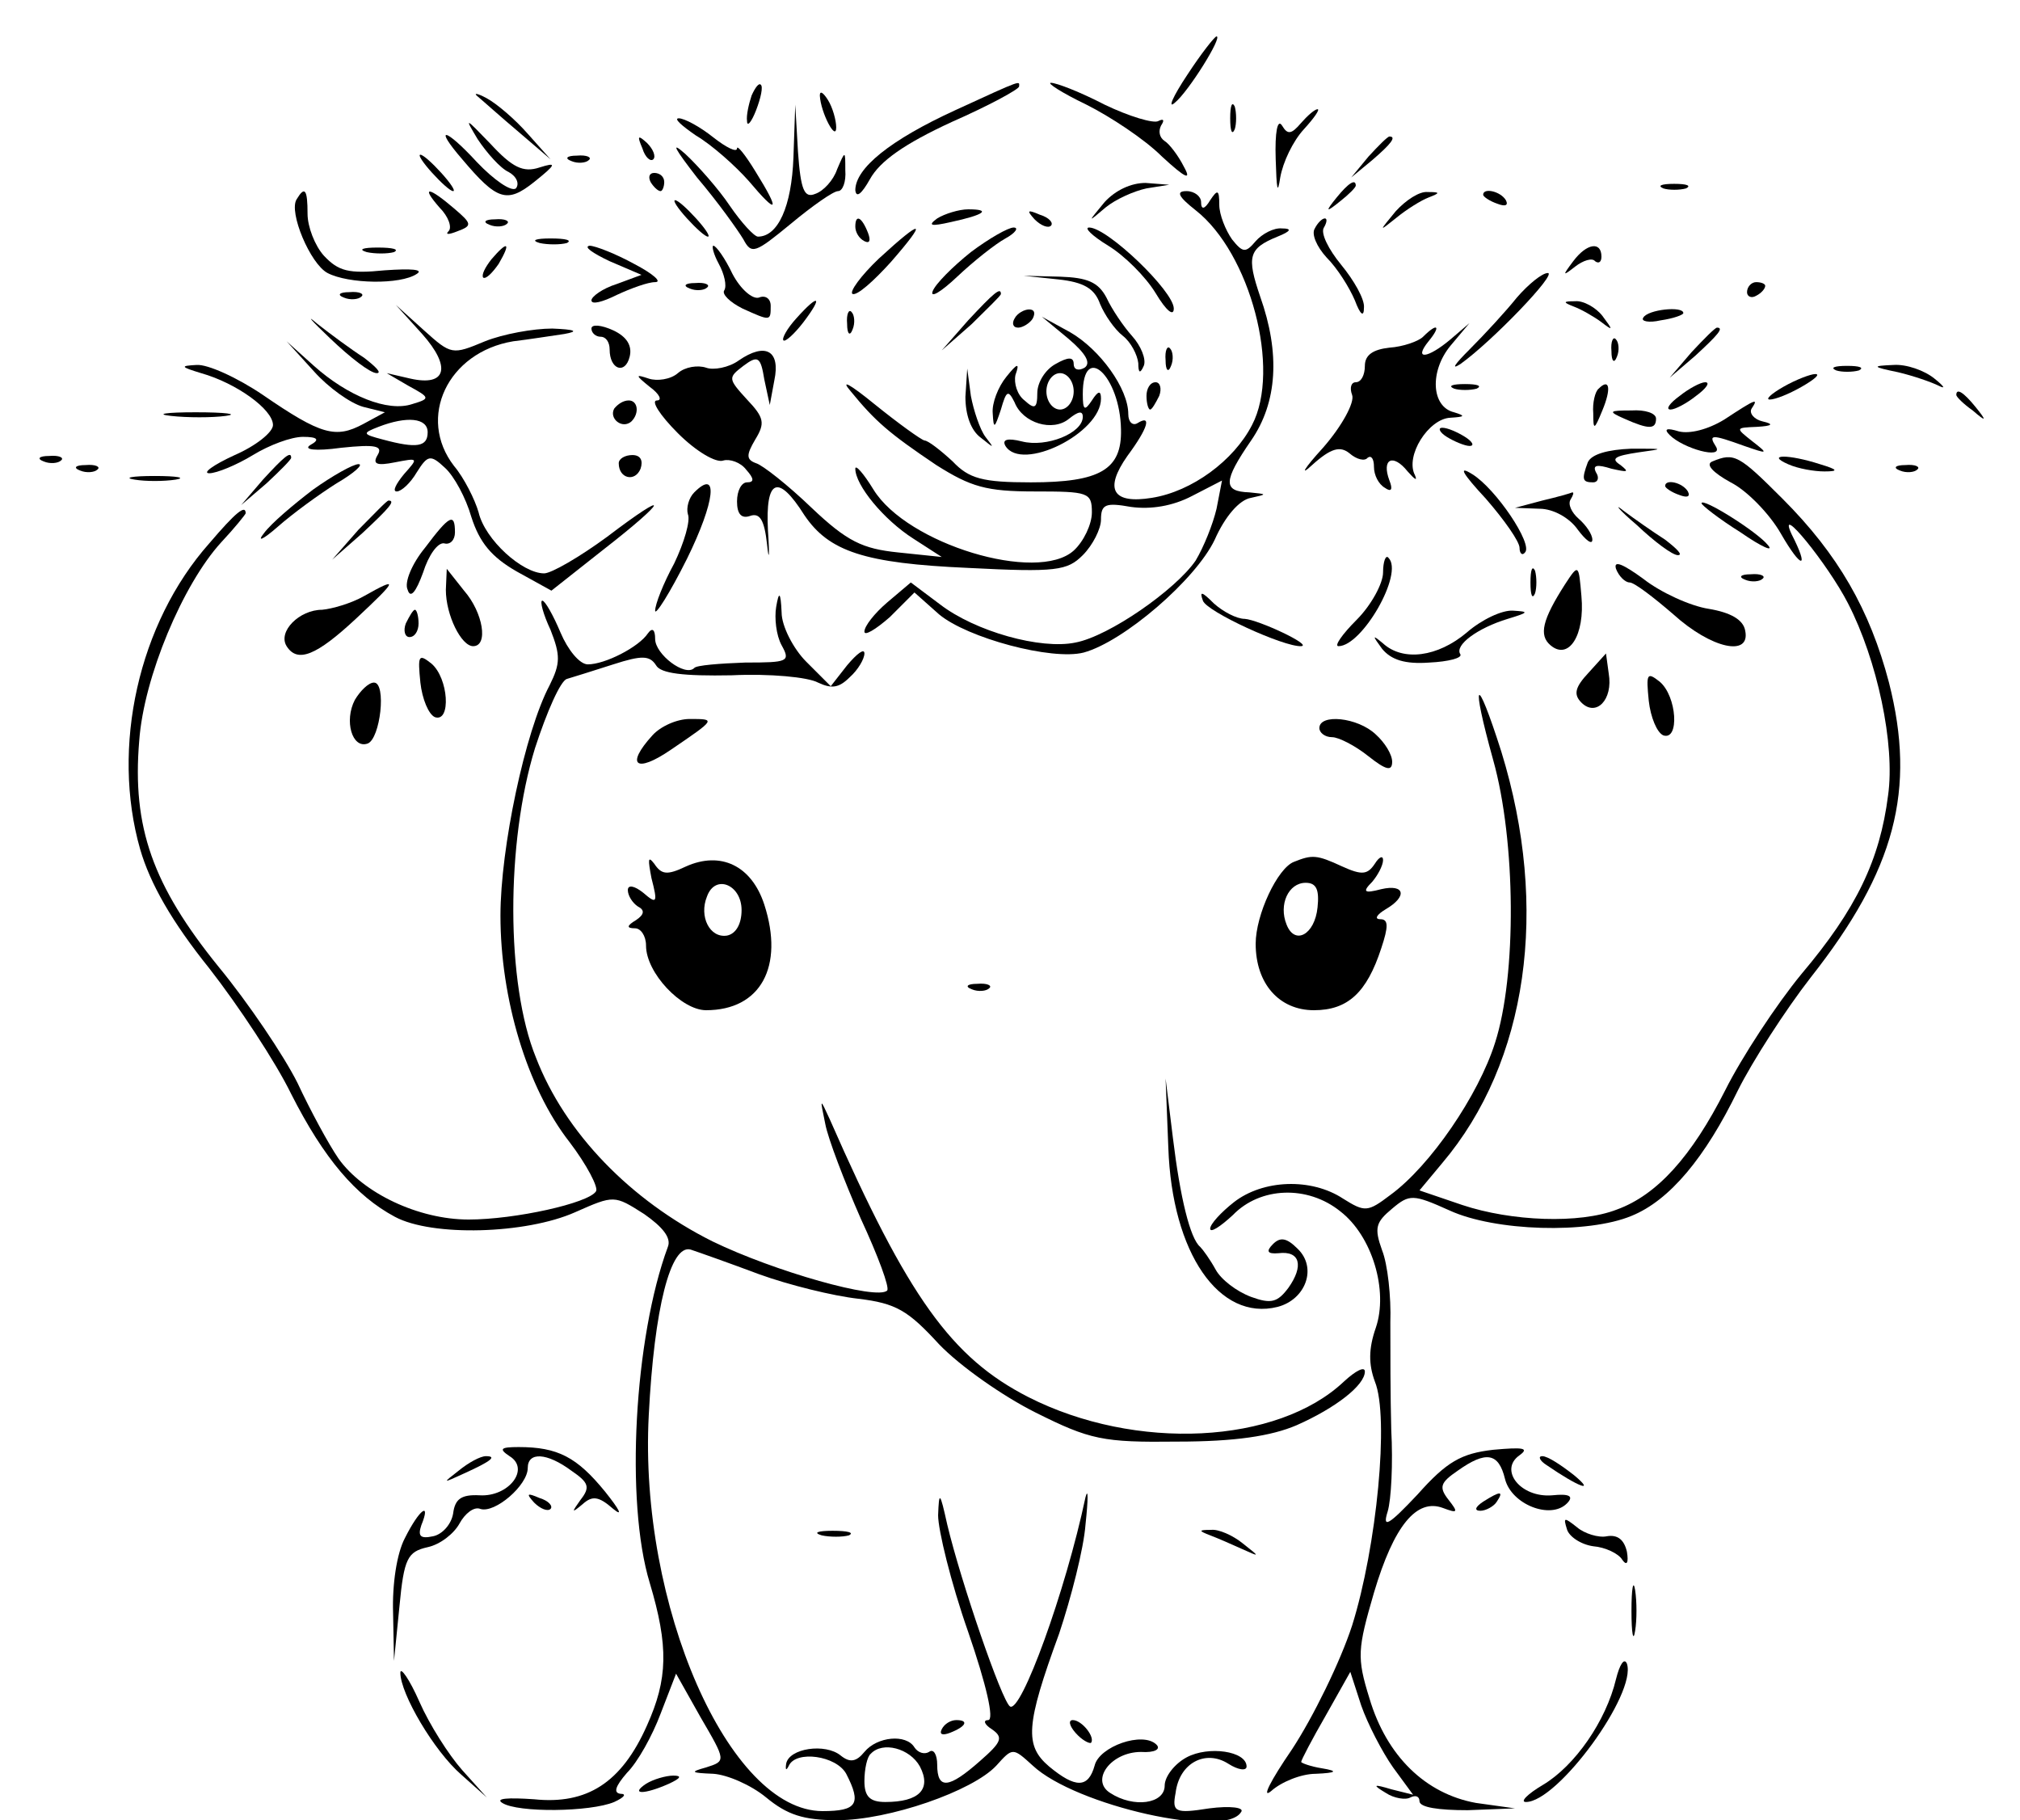 <?xml version="1.0" standalone="no"?>
<!DOCTYPE svg PUBLIC "-//W3C//DTD SVG 20010904//EN"
 "http://www.w3.org/TR/2001/REC-SVG-20010904/DTD/svg10.dtd">
<svg version="1.0" xmlns="http://www.w3.org/2000/svg"
 width="222pt" height="200pt" viewBox="0 0 222 200"
 preserveAspectRatio="xMidYMid meet">

<g transform="translate(0,200) scale(0.1,-0.1)"
fill="#000000" stroke="none">
<path d="M1305 1918 c-16 -24 -22 -38 -14 -31 15 12 53 73 46 73 -2 0 -17 -19
-32 -42z"/>
<path d="M826 1895 c-3 -9 -6 -22 -5 -28 0 -7 5 -1 10 12 5 13 8 26 5 28 -2 2
-6 -3 -10 -12z"/>
<path d="M1050 1879 c-72 -33 -110 -64 -110 -88 1 -9 7 -4 16 12 11 20 38 39
90 63 41 18 74 36 74 39 0 6 6 9 -70 -26z"/>
<path d="M1194 1885 c26 -13 64 -38 83 -57 26 -24 33 -27 24 -11 -6 12 -16 25
-21 28 -6 4 -7 11 -4 17 4 6 3 8 -3 5 -5 -3 -32 5 -59 18 -27 14 -53 24 -59
24 -5 0 12 -11 39 -24z"/>
<path d="M525 1894 c6 -5 26 -23 45 -39 l35 -30 -25 28 c-14 16 -34 33 -45 39
-11 6 -15 6 -10 2z"/>
<path d="M901 1895 c1 -19 18 -51 18 -35 0 8 -4 22 -9 30 -5 8 -9 11 -9 5z"/>
<path d="M1352 1870 c0 -14 2 -19 5 -12 2 6 2 18 0 25 -3 6 -5 1 -5 -13z"/>
<path d="M872 1827 c-2 -54 -17 -87 -39 -87 -4 0 -18 15 -31 34 -12 18 -35 44
-49 57 -17 15 -11 5 13 -26 23 -27 45 -58 51 -68 9 -17 13 -15 52 17 24 20 47
36 52 36 5 0 9 10 8 23 0 22 0 22 -9 1 -4 -12 -15 -24 -24 -27 -12 -5 -16 4
-19 46 l-3 52 -2 -58z"/>
<path d="M1430 1865 c-11 -13 -15 -13 -21 -3 -5 8 -8 -7 -7 -37 1 -33 2 -40 5
-20 3 17 14 40 26 53 11 12 18 22 15 22 -3 0 -11 -7 -18 -15z"/>
<path d="M525 1847 c10 -15 25 -32 34 -36 9 -5 12 -13 8 -18 -5 -4 -24 9 -43
29 -35 38 -48 40 -16 3 38 -45 49 -49 79 -25 25 20 25 22 6 16 -18 -6 -30 0
-54 26 -28 29 -29 30 -14 5z"/>
<path d="M765 1851 c17 -10 43 -33 58 -50 32 -38 35 -34 7 11 -11 18 -20 29
-20 25 0 -5 -12 1 -26 12 -15 12 -32 21 -38 21 -6 0 3 -8 19 -19z"/>
<path d="M706 1837 c3 -10 9 -15 12 -12 3 3 0 11 -7 18 -10 9 -11 8 -5 -6z"/>
<path d="M1504 1828 l-19 -23 23 19 c21 18 27 26 19 26 -2 0 -12 -10 -23 -22z"/>
<path d="M475 1810 c10 -11 20 -20 23 -20 3 0 -3 9 -13 20 -10 11 -20 20 -23
20 -3 0 3 -9 13 -20z"/>
<path d="M628 1823 c7 -3 16 -2 19 1 4 3 -2 6 -13 5 -11 0 -14 -3 -6 -6z"/>
<path d="M715 1800 c3 -5 8 -10 11 -10 2 0 4 5 4 10 0 6 -5 10 -11 10 -5 0 -7
-4 -4 -10z"/>
<path d="M1214 1778 c-19 -23 -19 -23 1 -6 11 9 31 18 45 21 l25 4 -26 2 c-16
0 -33 -8 -45 -21z"/>
<path d="M1469 1783 c-13 -16 -12 -17 4 -4 9 7 17 15 17 17 0 8 -8 3 -21 -13z"/>
<path d="M1828 1793 c6 -2 18 -2 25 0 6 3 1 5 -13 5 -14 0 -19 -2 -12 -5z"/>
<path d="M326 1781 c-9 -14 15 -71 34 -81 23 -12 80 -13 98 -1 8 5 -6 6 -35 4
-40 -4 -51 -1 -67 16 -10 11 -18 32 -18 46 0 27 -3 31 -12 16z"/>
<path d="M483 1772 c10 -10 14 -22 10 -26 -4 -4 0 -4 10 0 16 6 16 8 -4 25
-28 24 -37 25 -16 1z"/>
<path d="M1314 1769 c60 -47 94 -175 62 -236 -20 -39 -66 -73 -110 -80 -43 -7
-53 9 -27 46 23 31 27 46 11 36 -5 -3 -10 1 -10 10 0 28 -31 71 -64 90 l-31
17 29 -24 c20 -17 25 -27 18 -32 -7 -4 -12 -2 -12 4 0 8 -6 8 -20 0 -11 -6
-20 -20 -20 -32 0 -17 -3 -18 -14 -8 -8 6 -12 19 -10 28 5 14 2 13 -10 -2 -9
-11 -16 -29 -15 -40 1 -18 2 -17 9 4 6 21 8 22 15 8 9 -23 42 -33 60 -18 10 8
15 9 15 2 0 -18 -40 -34 -67 -27 -16 4 -22 2 -18 -5 18 -29 105 14 105 52 0 9
-3 9 -10 -2 -8 -12 -10 -11 -10 7 0 58 41 20 42 -39 1 -44 -23 -58 -99 -58
-53 0 -68 4 -86 23 -13 12 -27 23 -31 23 -4 1 -29 19 -55 40 -27 22 -38 28
-26 14 27 -33 42 -46 94 -81 38 -24 55 -29 108 -29 59 0 63 -1 63 -23 0 -13
-9 -32 -20 -42 -40 -36 -183 7 -220 67 -11 18 -20 28 -20 23 0 -18 31 -56 64
-77 l31 -20 -48 5 c-39 4 -56 12 -95 49 -26 25 -54 47 -61 49 -11 4 -11 9 -1
26 11 18 10 24 -9 44 -21 23 -21 24 -4 37 16 12 19 10 23 -15 l6 -28 5 27 c7
33 -10 42 -39 22 -11 -8 -28 -11 -36 -8 -9 3 -23 1 -31 -6 -8 -7 -23 -9 -32
-6 -15 5 -15 4 1 -9 11 -8 14 -15 8 -15 -7 0 3 -16 23 -36 20 -20 42 -33 50
-30 7 2 19 -2 25 -10 9 -10 9 -14 1 -14 -6 0 -11 -9 -11 -21 0 -14 5 -19 14
-16 11 4 16 -4 19 -31 2 -20 3 -14 1 15 -3 57 11 63 40 17 27 -40 66 -53 180
-58 97 -5 109 -3 126 14 11 11 20 29 20 39 0 17 5 19 33 14 22 -3 46 1 67 12
l33 17 -6 -31 c-4 -17 -14 -42 -23 -57 -22 -32 -95 -83 -132 -90 -38 -8 -110
12 -149 42 l-32 24 -26 -22 c-14 -12 -25 -26 -25 -32 0 -5 12 2 28 16 l27 27
27 -24 c31 -26 124 -51 159 -42 44 12 123 80 144 124 11 25 27 44 40 46 18 4
18 4 -2 6 -29 1 -29 12 2 57 29 42 32 96 10 158 -15 44 -13 53 19 66 15 6 16
9 5 9 -9 1 -22 -6 -29 -14 -11 -13 -14 -13 -26 2 -7 10 -14 27 -14 38 0 17 -2
17 -10 5 -6 -10 -10 -11 -10 -2 0 6 -7 12 -16 12 -12 0 -9 -6 10 -21z m-134
-199 c0 -11 -7 -20 -15 -20 -8 0 -15 9 -15 20 0 11 7 20 15 20 8 0 15 -9 15
-20z"/>
<path d="M1534 1768 c-19 -23 -19 -23 1 -7 11 9 27 19 35 22 13 5 13 6 -1 6
-9 1 -24 -9 -35 -21z"/>
<path d="M1630 1786 c0 -2 7 -7 16 -10 8 -3 12 -2 9 4 -6 10 -25 14 -25 6z"/>
<path d="M755 1760 c10 -11 20 -20 23 -20 3 0 -3 9 -13 20 -10 11 -20 20 -23
20 -3 0 3 -9 13 -20z"/>
<path d="M1030 1760 c-11 -8 -7 -9 15 -4 37 8 45 14 19 14 -10 0 -26 -5 -34
-10z"/>
<path d="M1137 1759 c7 -7 15 -10 18 -7 3 3 -2 9 -12 12 -14 6 -15 5 -6 -5z"/>
<path d="M538 1753 c7 -3 16 -2 19 1 4 3 -2 6 -13 5 -11 0 -14 -3 -6 -6z"/>
<path d="M940 1751 c0 -6 4 -13 10 -16 6 -3 7 1 4 9 -7 18 -14 21 -14 7z"/>
<path d="M1445 1749 c-4 -6 2 -20 13 -32 12 -12 25 -33 31 -47 6 -16 10 -19
10 -8 1 9 -11 30 -25 47 -14 17 -23 35 -19 41 3 5 4 10 1 10 -3 0 -8 -5 -11
-11z"/>
<path d="M966 1716 c-20 -19 -33 -37 -29 -39 5 -2 23 14 42 35 41 47 36 49
-13 4z"/>
<path d="M1067 1723 c-20 -16 -39 -35 -42 -43 -3 -8 9 -1 27 16 18 17 42 36
53 42 11 6 15 12 9 12 -6 0 -27 -12 -47 -27z"/>
<path d="M1218 1730 c18 -11 41 -34 52 -52 12 -20 20 -26 20 -17 0 19 -73 89
-93 89 -6 0 3 -9 21 -20z"/>
<path d="M593 1733 c9 -2 23 -2 30 0 6 3 -1 5 -18 5 -16 0 -22 -2 -12 -5z"/>
<path d="M403 1723 c9 -2 23 -2 30 0 6 3 -1 5 -18 5 -16 0 -22 -2 -12 -5z"/>
<path d="M540 1715 c-7 -9 -11 -17 -9 -20 3 -2 10 5 17 15 14 24 10 26 -8 5z"/>
<path d="M670 1713 l35 -15 -27 -10 c-16 -5 -28 -14 -28 -18 0 -5 12 -2 28 6
15 7 34 14 42 14 8 0 -2 9 -23 20 -20 11 -43 20 -49 20 -7 -1 3 -8 22 -17z"/>
<path d="M790 1710 c6 -11 9 -24 6 -29 -3 -4 6 -13 20 -20 31 -14 31 -14 31 3
0 8 -6 12 -13 9 -7 -2 -20 9 -29 26 -8 17 -18 31 -21 31 -2 0 0 -9 6 -20z"/>
<path d="M1729 1713 c-12 -16 -12 -17 2 -6 9 7 19 10 22 6 4 -3 7 -1 7 5 0 17
-16 15 -31 -5z"/>
<path d="M1163 1693 c28 -3 40 -10 46 -27 5 -12 16 -28 25 -35 9 -7 16 -21 17
-30 0 -11 2 -12 6 -3 3 7 -3 22 -13 33 -9 10 -22 29 -28 42 -9 17 -21 22 -51
23 l-40 1 38 -4z"/>
<path d="M1667 1673 c-12 -15 -35 -40 -52 -57 -16 -16 -21 -23 -10 -16 35 25
107 100 96 100 -6 0 -21 -12 -34 -27z"/>
<path d="M758 1683 c7 -3 16 -2 19 1 4 3 -2 6 -13 5 -11 0 -14 -3 -6 -6z"/>
<path d="M1920 1679 c0 -5 5 -7 10 -4 6 3 10 8 10 11 0 2 -4 4 -10 4 -5 0 -10
-5 -10 -11z"/>
<path d="M378 1673 c7 -3 16 -2 19 1 4 3 -2 6 -13 5 -11 0 -14 -3 -6 -6z"/>
<path d="M1064 1648 l-29 -33 33 29 c17 17 32 31 32 33 0 8 -8 1 -36 -29z"/>
<path d="M363 1628 c22 -21 44 -38 51 -38 6 0 -1 7 -14 17 -14 9 -37 26 -51
37 -14 12 -7 4 14 -16z"/>
<path d="M875 1650 c-10 -11 -16 -22 -14 -24 2 -2 12 7 22 20 22 29 17 32 -8
4z"/>
<path d="M1730 1663 c8 -3 22 -11 30 -17 13 -10 13 -9 1 7 -7 9 -21 17 -30 16
-13 0 -14 -1 -1 -6z"/>
<path d="M464 1633 c32 -36 27 -58 -13 -49 l-26 6 24 -14 c24 -13 24 -14 4
-20 -27 -9 -71 9 -108 42 l-30 27 30 -33 c16 -18 40 -35 54 -39 l24 -6 -24
-13 c-30 -16 -46 -12 -110 32 -28 19 -61 34 -73 33 -18 -1 -18 -2 5 -9 39 -11
79 -40 79 -57 0 -8 -19 -23 -42 -33 -24 -11 -36 -20 -28 -20 8 0 30 9 48 20
18 11 42 20 55 20 16 0 19 -3 8 -9 -8 -5 5 -7 34 -3 38 4 46 2 40 -8 -6 -10
-1 -12 19 -8 26 5 26 5 10 -13 -9 -11 -13 -19 -8 -19 5 0 15 9 22 21 12 19 15
20 31 5 10 -9 23 -33 29 -54 9 -28 22 -44 50 -60 l38 -21 57 45 c72 56 75 68
4 14 -30 -22 -61 -40 -69 -40 -24 0 -65 37 -72 67 -4 14 -16 38 -27 51 -41 53
-7 125 65 137 17 2 42 6 56 8 17 3 12 5 -13 6 -21 0 -54 -6 -74 -14 -36 -15
-37 -15 -67 12 l-31 28 29 -32z m6 -108 c0 -16 -12 -18 -49 -8 -23 6 -23 7 -5
14 31 12 54 10 54 -6z"/>
<path d="M931 1644 c0 -11 3 -14 6 -6 3 7 2 16 -1 19 -3 4 -6 -2 -5 -13z"/>
<path d="M1115 1650 c-3 -5 -2 -10 4 -10 5 0 13 5 16 10 3 6 2 10 -4 10 -5 0
-13 -4 -16 -10z"/>
<path d="M1806 1651 c-3 -4 6 -6 19 -3 14 2 25 6 25 8 0 8 -39 4 -44 -5z"/>
<path d="M650 1639 c0 -5 5 -9 10 -9 6 0 10 -6 10 -14 0 -22 17 -28 22 -8 3
12 -3 22 -18 29 -13 6 -24 7 -24 2z"/>
<path d="M1564 1630 c-5 -5 -22 -11 -37 -12 -18 -2 -27 -8 -27 -20 0 -10 -4
-18 -10 -18 -5 0 -7 -6 -4 -14 3 -8 -11 -34 -32 -58 -21 -23 -26 -32 -12 -19
21 19 31 21 41 13 8 -7 17 -9 20 -5 4 3 7 -1 7 -10 0 -9 5 -19 12 -23 7 -5 9
-2 5 8 -9 24 4 30 20 10 8 -9 11 -11 8 -4 -11 21 15 62 39 63 16 1 17 2 4 6
-25 6 -27 45 -4 73 l21 25 -21 -18 c-25 -21 -41 -23 -24 -2 14 17 10 21 -6 5z"/>
<path d="M1859 1613 l-24 -28 28 24 c25 23 32 31 24 31 -2 0 -14 -12 -28 -27z"/>
<path d="M1771 1614 c0 -11 3 -14 6 -6 3 7 2 16 -1 19 -3 4 -6 -2 -5 -13z"/>
<path d="M1281 1604 c0 -11 3 -14 6 -6 3 7 2 16 -1 19 -3 4 -6 -2 -5 -13z"/>
<path d="M2018 1593 c6 -2 18 -2 25 0 6 3 1 5 -13 5 -14 0 -19 -2 -12 -5z"/>
<path d="M2086 1591 c17 -4 37 -11 45 -15 8 -4 5 0 -5 8 -11 9 -31 16 -45 15
-24 -1 -24 -2 5 -8z"/>
<path d="M1061 1564 c0 -20 6 -37 17 -45 15 -12 15 -12 5 1 -6 8 -13 29 -16
45 l-4 30 -2 -31z"/>
<path d="M1960 1575 c-14 -8 -20 -14 -15 -14 6 0 21 6 35 14 14 8 21 14 15 14
-5 0 -21 -6 -35 -14z"/>
<path d="M1260 1565 c0 -8 2 -15 4 -15 2 0 6 7 10 15 3 8 1 15 -4 15 -6 0 -10
-7 -10 -15z"/>
<path d="M1598 1573 c6 -2 18 -2 25 0 6 3 1 5 -13 5 -14 0 -19 -2 -12 -5z"/>
<path d="M1757 1573 c-4 -3 -7 -16 -6 -27 0 -19 1 -19 10 3 10 24 8 36 -4 24z"/>
<path d="M1846 1565 c-11 -8 -16 -15 -10 -15 5 0 18 7 28 15 11 8 16 15 10 15
-5 0 -18 -7 -28 -15z"/>
<path d="M2150 1566 c0 -2 8 -10 18 -17 15 -13 16 -12 3 4 -13 16 -21 21 -21
13z"/>
<path d="M675 1551 c-6 -11 9 -23 19 -14 9 9 7 23 -3 23 -6 0 -12 -4 -16 -9z"/>
<path d="M1895 1539 c-18 -11 -38 -16 -50 -13 -13 4 -17 3 -10 -4 15 -15 59
-27 51 -13 -9 14 -5 14 31 1 26 -9 27 -9 9 5 -19 15 -19 15 5 16 17 1 19 3 6
6 -9 2 -15 9 -12 14 8 12 5 11 -30 -12z"/>
<path d="M188 1543 c18 -2 45 -2 60 0 15 2 0 4 -33 4 -33 0 -45 -2 -27 -4z"/>
<path d="M1785 1540 c27 -12 35 -12 35 0 0 6 -12 10 -27 9 -25 0 -26 -1 -8 -9z"/>
<path d="M1590 1520 c8 -5 20 -10 25 -10 6 0 3 5 -5 10 -8 5 -19 10 -25 10 -5
0 -3 -5 5 -10z"/>
<path d="M1745 1492 c-7 -19 -6 -22 6 -22 5 0 7 5 3 11 -4 8 1 9 17 4 18 -4
20 -4 10 4 -11 7 -7 10 20 14 29 4 28 4 -8 4 -26 -1 -44 -6 -48 -15z"/>
<path d="M48 1493 c7 -3 16 -2 19 1 4 3 -2 6 -13 5 -11 0 -14 -3 -6 -6z"/>
<path d="M289 1473 l-24 -28 28 24 c15 14 27 26 27 28 0 8 -8 1 -31 -24z"/>
<path d="M680 1491 c0 -17 18 -21 24 -6 3 9 0 15 -9 15 -8 0 -15 -4 -15 -9z"/>
<path d="M1882 1493 c-8 -3 0 -12 20 -23 18 -9 43 -35 55 -56 23 -40 32 -40
12 -1 -17 37 40 -33 62 -76 32 -62 52 -155 44 -211 -9 -71 -35 -125 -95 -196
-28 -34 -66 -92 -84 -128 -37 -73 -75 -115 -119 -131 -41 -16 -116 -13 -170 5
l-47 16 25 30 c94 111 118 280 65 452 -28 88 -34 81 -9 -9 25 -89 26 -237 2
-311 -18 -57 -71 -135 -115 -167 -25 -19 -28 -19 -52 -4 -35 23 -88 21 -120
-4 -14 -11 -26 -24 -26 -29 0 -5 11 2 25 15 30 31 82 33 118 4 35 -27 53 -87
39 -128 -8 -23 -8 -40 -1 -59 16 -39 2 -182 -25 -268 -13 -40 -43 -101 -66
-136 -24 -35 -34 -55 -23 -46 11 10 33 19 49 19 23 1 25 3 7 6 -13 2 -23 6
-23 7 0 2 12 25 27 51 l27 48 12 -37 c7 -20 23 -51 35 -68 l22 -30 -24 6 c-20
6 -21 5 -6 -4 9 -6 22 -8 27 -5 6 3 10 1 10 -4 0 -7 21 -10 53 -10 l52 2 -43
6 c-55 10 -98 51 -117 115 -14 45 -13 54 5 116 22 74 47 104 76 93 16 -6 17
-5 6 9 -11 14 -9 19 10 32 31 22 45 20 52 -9 7 -28 50 -45 68 -27 8 8 3 11
-16 9 -35 -3 -59 28 -36 44 11 8 4 9 -29 6 -35 -4 -51 -13 -83 -49 -32 -34
-39 -38 -33 -19 4 13 6 53 4 90 -1 36 -1 89 -1 118 1 28 -3 64 -9 79 -9 25 -7
31 11 46 19 16 23 16 63 -2 50 -23 152 -26 200 -6 42 17 81 64 117 138 16 32
52 88 80 124 93 118 116 206 86 324 -21 80 -56 141 -117 202 -48 48 -53 51
-77 41z"/>
<path d="M1965 1490 c11 -5 29 -8 40 -8 16 0 15 2 -5 8 -34 11 -60 11 -35 0z"/>
<path d="M88 1483 c7 -3 16 -2 19 1 4 3 -2 6 -13 5 -11 0 -14 -3 -6 -6z"/>
<path d="M344 1462 c-21 -16 -46 -37 -54 -48 -8 -10 -1 -7 15 7 17 15 46 36
65 48 19 11 30 21 24 21 -6 0 -29 -13 -50 -28z"/>
<path d="M1633 1452 c20 -23 37 -47 37 -54 0 -6 3 -9 6 -5 9 9 -32 70 -58 86
-16 10 -11 1 15 -27z"/>
<path d="M2088 1483 c7 -3 16 -2 19 1 4 3 -2 6 -13 5 -11 0 -14 -3 -6 -6z"/>
<path d="M148 1473 c12 -2 32 -2 45 0 12 2 2 4 -23 4 -25 0 -35 -2 -22 -4z"/>
<path d="M763 1459 c-6 -6 -9 -17 -7 -24 3 -7 -4 -31 -15 -54 -12 -22 -21 -45
-21 -52 0 -6 16 19 35 57 31 63 35 100 8 73z"/>
<path d="M1830 1466 c0 -2 7 -7 16 -10 8 -3 12 -2 9 4 -6 10 -25 14 -25 6z"/>
<path d="M1695 1450 l-30 -8 27 -1 c15 0 33 -10 42 -23 9 -12 16 -17 16 -11 0
6 -7 16 -15 23 -8 7 -12 16 -9 21 3 5 4 8 2 8 -2 -1 -16 -5 -33 -9z"/>
<path d="M1799 1423 c19 -18 39 -33 45 -33 6 0 -1 7 -14 17 -14 9 -34 23 -46
32 -11 9 -5 1 15 -16z"/>
<path d="M394 1418 l-29 -33 33 29 c30 28 37 36 29 36 -2 0 -16 -15 -33 -32z"/>
<path d="M1870 1447 c0 -2 19 -17 43 -32 23 -16 37 -22 30 -14 -12 15 -73 53
-73 46z"/>
<path d="M230 1403 c-78 -88 -108 -224 -76 -336 11 -38 35 -80 76 -131 32 -41
73 -103 90 -138 36 -71 71 -112 114 -135 41 -22 144 -19 198 5 43 19 43 19 76
-2 20 -14 30 -26 26 -36 -37 -100 -47 -280 -20 -369 21 -70 20 -106 -3 -157
-28 -63 -66 -87 -124 -81 -29 2 -43 1 -35 -4 17 -11 97 -10 123 1 11 5 14 9 7
9 -8 1 -6 8 7 23 12 12 28 41 37 65 l17 44 27 -48 c28 -48 28 -48 6 -55 -18
-5 -17 -6 8 -7 15 -1 41 -12 58 -26 23 -19 41 -25 78 -25 57 0 149 32 175 60
18 20 18 20 40 0 47 -44 211 -81 229 -51 4 5 -12 7 -35 4 -38 -6 -41 -4 -37
17 4 33 33 48 58 32 11 -7 20 -8 20 -3 0 17 -42 23 -66 10 -13 -7 -24 -21 -24
-31 0 -20 -34 -25 -60 -8 -22 14 1 45 34 45 15 -1 22 3 17 8 -15 15 -63 -2
-68 -23 -7 -25 -21 -25 -50 -1 -27 23 -26 45 11 146 13 39 27 93 29 120 3 28
3 41 0 30 -22 -104 -71 -238 -83 -230 -9 6 -54 137 -69 200 -8 36 -9 37 -10
10 0 -16 14 -74 33 -128 20 -58 29 -97 22 -97 -6 0 -4 -5 4 -10 13 -9 11 -14
-13 -35 -34 -30 -47 -32 -47 -4 0 11 -4 18 -9 14 -5 -3 -12 -1 -16 5 -9 15
-41 12 -55 -5 -9 -11 -16 -12 -26 -4 -17 14 -57 8 -60 -9 -1 -7 0 -8 3 -2 8
17 52 11 63 -9 17 -33 12 -41 -26 -41 -103 0 -202 227 -191 435 6 118 24 188
46 182 9 -3 43 -15 75 -27 33 -12 82 -24 109 -27 42 -5 55 -13 89 -50 23 -24
70 -57 106 -75 60 -30 74 -33 156 -32 63 0 103 6 131 18 43 19 75 44 75 59 0
6 -10 1 -23 -11 -73 -69 -229 -77 -347 -17 -84 43 -132 109 -218 305 -11 24
-11 24 -5 -5 3 -16 21 -63 39 -104 19 -41 32 -76 29 -79 -11 -11 -124 21 -192
54 -90 45 -162 119 -194 202 -33 81 -33 236 -1 340 13 40 28 74 35 76 7 2 29
9 51 16 31 10 40 10 47 -1 5 -9 30 -12 83 -11 42 2 84 -2 95 -8 15 -7 23 -6
35 6 9 8 16 20 16 26 0 6 -8 0 -19 -13 l-18 -23 -27 27 c-14 14 -27 39 -27 54
-1 23 -3 24 -6 6 -2 -12 0 -31 6 -42 10 -18 7 -19 -40 -19 -28 -1 -54 -3 -56
-6 -10 -10 -43 15 -43 32 0 10 -3 13 -8 6 -10 -15 -47 -34 -66 -34 -9 0 -22
16 -30 35 -8 19 -17 35 -20 35 -3 0 1 -15 9 -32 11 -28 11 -37 -1 -61 -27 -51
-54 -179 -54 -253 0 -91 29 -189 76 -249 19 -25 32 -50 29 -54 -8 -13 -89 -31
-140 -31 -55 0 -116 29 -143 67 -11 16 -31 53 -45 83 -15 30 -54 88 -87 128
-72 89 -95 153 -87 248 5 70 48 172 90 218 15 16 27 31 27 32 0 10 -11 1 -40
-33z m781 -1344 c13 -25 -1 -39 -38 -39 -17 0 -23 6 -23 23 0 13 3 27 7 30 13
14 43 6 54 -14z"/>
<path d="M467 1398 c-14 -17 -23 -38 -19 -46 3 -10 9 -3 17 19 6 19 16 33 23
32 7 -2 12 4 12 12 0 22 -6 19 -33 -17z"/>
<path d="M1520 1371 c0 -12 -13 -36 -29 -52 -16 -16 -25 -29 -20 -29 26 0 72
80 55 97 -3 4 -6 -4 -6 -16z"/>
<path d="M1776 1375 c3 -8 10 -15 15 -15 5 0 26 -16 48 -35 42 -38 85 -47 79
-18 -2 12 -16 20 -40 24 -20 3 -53 18 -72 33 -22 16 -33 21 -30 11z"/>
<path d="M1682 1360 c0 -14 2 -19 5 -12 2 6 2 18 0 25 -3 6 -5 1 -5 -13z"/>
<path d="M1720 1358 c-25 -39 -29 -56 -16 -67 20 -17 38 11 34 54 -3 35 -3 36
-18 13z"/>
<path d="M490 1352 c0 -28 17 -62 30 -62 17 0 11 37 -10 61 l-19 24 -1 -23z"/>
<path d="M1918 1363 c7 -3 16 -2 19 1 4 3 -2 6 -13 5 -11 0 -14 -3 -6 -6z"/>
<path d="M400 1345 c-14 -8 -35 -14 -46 -15 -25 0 -49 -24 -39 -40 12 -19 33
-10 76 30 46 43 48 47 9 25z"/>
<path d="M1322 1340 c4 -12 89 -51 108 -50 13 1 -47 29 -62 30 -9 0 -24 8 -34
17 -13 13 -16 14 -12 3z"/>
<path d="M446 1315 c-3 -8 -1 -15 4 -15 6 0 10 7 10 15 0 8 -2 15 -4 15 -2 0
-6 -7 -10 -15z"/>
<path d="M1612 1305 c-32 -27 -70 -32 -92 -12 -12 10 -12 9 -1 -6 10 -12 25
-17 52 -15 21 1 36 5 34 9 -7 10 19 29 52 39 23 7 24 8 6 9 -12 1 -35 -10 -51
-24z"/>
<path d="M462 1250 c2 -18 9 -35 16 -38 18 -6 15 43 -4 59 -14 11 -15 9 -12
-21z"/>
<path d="M1746 1261 c-15 -16 -17 -24 -8 -33 16 -16 35 3 30 32 l-3 22 -19
-21z"/>
<path d="M1812 1230 c2 -18 9 -35 16 -38 18 -6 15 43 -4 59 -14 11 -15 9 -12
-21z"/>
<path d="M390 1231 c-12 -23 -3 -54 14 -48 14 5 21 67 7 67 -6 0 -15 -9 -21
-19z"/>
<path d="M717 1192 c-30 -33 -18 -42 20 -16 50 34 50 34 21 34 -14 0 -32 -8
-41 -18z"/>
<path d="M1450 1200 c0 -5 6 -10 14 -10 7 0 25 -9 40 -21 19 -15 26 -17 26 -6
0 8 -8 21 -18 30 -20 19 -62 23 -62 7z"/>
<path d="M716 1035 c7 -27 6 -29 -9 -16 -10 8 -17 9 -17 3 0 -6 5 -14 11 -18
8 -4 7 -9 -2 -15 -10 -6 -11 -9 -1 -9 6 0 12 -8 12 -19 0 -30 39 -71 66 -71
60 0 86 48 64 116 -14 43 -48 59 -86 42 -21 -10 -27 -9 -35 3 -7 9 -7 5 -3
-16z m99 -35 c0 -15 -6 -26 -16 -28 -19 -3 -31 21 -22 43 9 25 38 13 38 -15z"/>
<path d="M1422 1053 c-18 -7 -42 -58 -42 -90 0 -44 26 -73 64 -73 37 0 58 19
74 68 8 24 8 32 -1 32 -7 0 -4 5 6 11 24 14 21 28 -5 22 -19 -5 -21 -3 -10 8
6 7 12 18 12 24 0 5 -4 4 -9 -4 -8 -12 -14 -13 -36 -3 -28 13 -33 13 -53 5z
m26 -50 c-3 -30 -25 -42 -34 -19 -9 22 2 46 21 46 12 0 15 -8 13 -27z"/>
<path d="M1068 913 c7 -3 16 -2 19 1 4 3 -2 6 -13 5 -11 0 -14 -3 -6 -6z"/>
<path d="M1284 739 c4 -116 56 -191 120 -175 31 8 44 43 22 64 -12 12 -19 13
-27 5 -8 -8 -6 -11 6 -10 24 3 28 -14 11 -38 -12 -16 -19 -18 -41 -10 -16 6
-33 19 -39 30 -6 11 -14 22 -17 25 -11 9 -22 54 -30 120 l-8 65 3 -76z"/>
<path d="M560 400 c23 -14 -1 -45 -33 -43 -20 1 -27 -4 -29 -20 -2 -12 -12
-23 -22 -25 -14 -3 -17 0 -13 12 11 27 -2 18 -18 -14 -9 -17 -14 -51 -13 -82
l1 -53 6 60 c5 53 9 60 31 65 14 3 29 15 35 26 6 11 16 19 23 16 16 -5 52 26
52 45 0 18 21 17 48 -3 19 -13 21 -18 10 -32 -10 -14 -10 -15 2 -5 11 10 18 9
34 -5 11 -9 7 -1 -9 19 -31 38 -52 49 -95 49 -20 0 -22 -2 -10 -10z"/>
<path d="M504 384 c-18 -14 -18 -14 6 -3 31 14 36 19 24 19 -6 0 -19 -7 -30
-16z"/>
<path d="M1700 390 c35 -24 54 -31 30 -11 -14 11 -29 21 -35 21 -5 0 -3 -5 5
-10z"/>
<path d="M587 349 c7 -7 15 -10 18 -7 3 3 -2 9 -12 12 -14 6 -15 5 -6 -5z"/>
<path d="M1630 350 c-9 -6 -10 -10 -3 -10 6 0 15 5 18 10 8 12 4 12 -15 0z"/>
<path d="M1722 320 c2 -8 15 -17 29 -19 13 -1 28 -8 32 -15 5 -7 7 -3 5 9 -3
13 -10 19 -22 17 -9 -2 -25 3 -33 10 -14 11 -15 11 -11 -2z"/>
<path d="M903 313 c9 -2 23 -2 30 0 6 3 -1 5 -18 5 -16 0 -22 -2 -12 -5z"/>
<path d="M1330 313 c8 -3 24 -10 35 -15 20 -9 20 -9 1 6 -11 9 -27 16 -35 15
-14 0 -14 -1 -1 -6z"/>
<path d="M1793 230 c0 -25 2 -35 4 -22 2 12 2 32 0 45 -2 12 -4 2 -4 -23z"/>
<path d="M1776 155 c-11 -46 -45 -95 -80 -116 -17 -10 -26 -19 -19 -19 35 0
122 119 111 152 -3 7 -8 -1 -12 -17z"/>
<path d="M440 162 c0 -23 37 -86 67 -112 l28 -25 -27 30 c-15 17 -36 50 -47
75 -11 25 -21 39 -21 32z"/>
<path d="M1035 100 c-3 -6 1 -7 9 -4 18 7 21 14 7 14 -6 0 -13 -4 -16 -10z"/>
<path d="M1182 96 c7 -8 15 -12 17 -11 5 6 -10 25 -20 25 -5 0 -4 -6 3 -14z"/>
<path d="M710 40 c-18 -12 -2 -12 25 0 13 6 15 9 5 9 -8 0 -22 -4 -30 -9z"/>
</g>
</svg>
